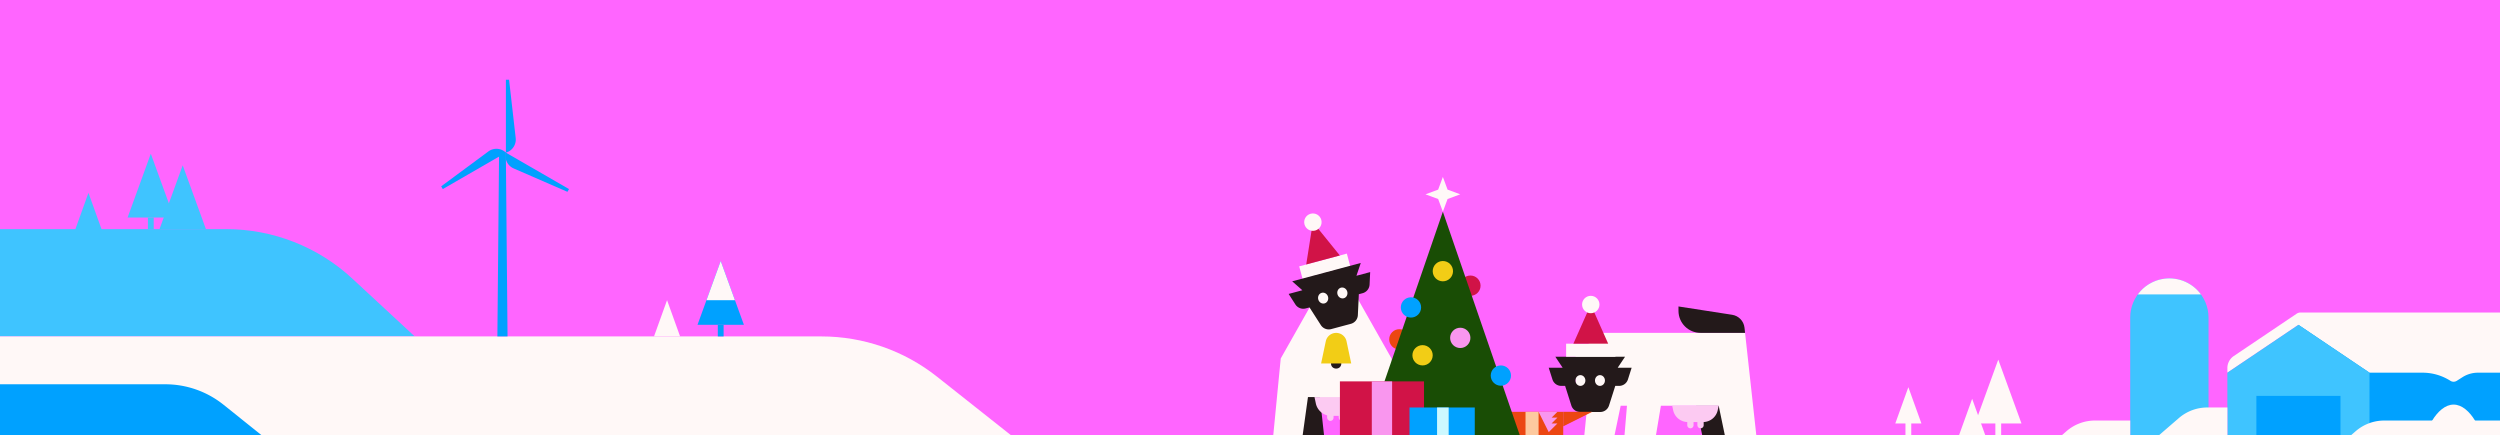 <svg xmlns="http://www.w3.org/2000/svg" fill="none" viewBox="0 0 1724 300"><rect x="0" y="0" width="1724" height="300" fill="#333333" stroke="none"/><g clip-path="url(#a)"><path fill="#ff65ff" d="M0 0h1724v300H0z"/><path fill="#00A1FF" d="M1585 224h139v76h-139v-76Z"/><path fill="#3FC4FF" d="M-27 158h182.906c32.268 0 63.344 12.173 86.993 34.079L286 232H-27v-74Zm88-25 9 25H52l9-25Z"/><path fill="#FFF8F7" d="M-28 232h594.475c28.899 0 56.953 9.763 79.624 27.709L697 300H-28v-68Z"/><path fill="#00A1FF" d="M-188.703 265h302.701a64.185 64.185 0 0 1 40.137 14.098l26.126 20.937h-368.964V265Z"/><path fill="#FFF8F7" d="m460 207 9 25h-18l9-25Z"/><path fill="#00A1FF" d="M344.167 105h4.666L350 232h-7l1.167-127Z"/><path fill="#FFF8F7" d="m1608 239.5-23-15.5-49 33v-3.178a9.997 9.997 0 0 1 4.41-8.295l43.32-29.174c.83-.556 1.8-.853 2.8-.853H1724V257h-15.18c-3.8 0-7.52 1.085-10.73 3.127l-3.9 2.48a4.08 4.08 0 0 1-4.38 0 35.839 35.839 0 0 0-19.25-5.607H1634l-26-17.5Z"/><path fill="#00A1FF" d="M348.867 55h2.185l4.565 40.17a9.39 9.39 0 0 1-6.75 10.088V55Z"/><path fill="#00A1FF" d="m305.344 130.387-1.093-1.893 32.506-24.038a9.39 9.39 0 0 1 12.112.802l-43.525 25.129Z"/><path fill="#00A1FF" d="m392.391 130.387-1.093 1.892-37.07-16.132a9.388 9.388 0 0 1-5.362-10.889l43.525 25.129Z"/><path fill="#3FC4FF" d="m104 106-16 44h32l-16-44Z"/><path fill="#3FC4FF" d="m126 114-16 44h32l-16-44Zm-20 36h-4v8h4z"/><path fill="#FFF8F7" d="m1360 275 9 25h-18l9-25Z"/><path fill="#FFF8F7" d="m1378 248 16 44h-32l16-44Zm-2 44h4v8h-4zm-60-25 9 25h-18l9-25Zm-2 25h4v8h-4z"/><path fill="#3FC4FF" d="m1536 257 49-33 49 33v43h-98v-43Z"/><path fill="#00A1FF" d="M1556 273h58v27h-58v-27Z"/><path fill="#3FC4FF" d="M1469 219c0-14.912 12.09-27 27-27s27 12.088 27 27v81h-54v-81Z"/><path fill="#FFF8F7" d="M1517.75 203h-43.5c4.91-6.672 12.83-11 21.75-11s16.83 4.328 21.75 11Zm-15.2 85.295a30.005 30.005 0 0 1 19.61-7.295H1536v19h-47l13.55-11.705Zm122 9a30.005 30.005 0 0 1 19.61-7.295H1756v19h-145l13.55-11.705Zm-199.52.067a30.005 30.005 0 0 1 19.69-7.362H1469v10h-47l3.03-2.638Z"/><path fill="#FFF8F7" d="M1713 310c0 11.598-9.4 21-21 21s-21-9.402-21-21 9.4-31 21-31 21 19.402 21 31Z"/><path fill="#23191A" d="M1173.94 300.573h21.66l-2.28-20.794h-23.71l4.33 20.794Z"/><path fill="#FFF8F7" d="m1102.9 229.529-16.47 16.462v28.159l8.67.433-2.6 25.993h20.79l4.33-20.794h4.34l-1.74 20.794h21.66l3.47-20.794h39.86l4.33 20.794h21.66l-7.8-71.047h-100.5Z"/><path fill="#23191A" fill-rule="evenodd" d="M1089.69 284.11a6.376 6.376 0 0 1-6.08-4.433l-4.31-13.57h-2.66a6.363 6.363 0 0 1-6.07-4.433l-2.57-8.063h9.62l-5.07-7.624h48.09l-5.08 7.624h9.62l-2.56 8.063a6.375 6.375 0 0 1-6.08 4.433h-2.65l-4.32 13.57a6.373 6.373 0 0 1-6.07 4.433h-13.81Zm-3.26-21.709c0 2.047 1.53 3.706 3.42 3.706s3.42-1.659 3.42-3.706c0-2.047-1.53-3.707-3.42-3.707s-3.42 1.66-3.42 3.707Zm20.33 0c0 2.047-1.53 3.706-3.43 3.706-1.89 0-3.42-1.659-3.42-3.706 0-2.047 1.53-3.707 3.42-3.707 1.9 0 3.43 1.66 3.43 3.707Z" clip-rule="evenodd"/><path fill="#23191A" d="m1157.48 211.332 37.01 5.742c4.53.702 8.02 4.351 8.52 8.902l.38 3.551h-30.73c-8.38 0-15.18-6.8-15.18-15.189v-3.006Z"/><path fill="#FCCAF2" d="M1185.2 279.781h-32.05l.64 3.036a10.361 10.361 0 0 0 10.14 8.227h10.49c4.9 0 9.13-3.431 10.14-8.227l.64-3.036Z"/><path fill="#FCCAF2" d="M1163.54 290.176h4.33v3.052c0 1.188-.95 2.146-2.14 2.146a2.19 2.19 0 0 1-2.19-2.186v-3.012Zm6.98 0h4.33v3.052c0 1.188-.95 2.146-2.14 2.146a2.19 2.19 0 0 1-2.19-2.186v-3.012Z"/><path fill="#EC4612" d="M1035 284h43v19h-43z"/><path fill="#FDC99F" d="M1052 284h9v19h-9z"/><path fill="#EC4612" d="M1078 284h20l-20 10v-10Z"/><path fill="#FFF8F7" d="m928.78 174.875-32.841 8.8 2.329 8.693 32.841-8.8z"/><path fill="#D11347" d="m923.951 176.17-18.58-22.975-4.603 29.186 23.183-6.211Z"/><circle cx="6" cy="6" r="6" fill="#FFF8F7" transform="scale(-1 1) rotate(15 -1008.716 -3381.68)"/><path fill="#FFF8F7" d="M907.971 199.31h25.923v12.421h-25.923z"/><path fill="#FFF8F7" d="m964.791 300.576-5.2-53.368-29.24-51.674H912.44l-29.241 51.674L878 300.576h21.698l10.848-19.269h21.698l10.849 19.269h21.698Z"/><path fill="#23191A" d="M932.511 273.839h8.204l3.715 26.733h-14.851l2.932-26.733Zm-22.34 0h-8.204l-3.715 26.733h14.852l-2.933-26.733Z"/><circle cx="921.416" cy="250.623" r="3.561" fill="#23191A"/><path fill="#F2CD16" d="M914.255 235.363a7.32 7.32 0 0 1 14.322 0l3.224 15.261h-20.77l3.224-15.261Z"/><path fill="#FCCAF2" d="M906.471 273.826h29.843l-.928 4.377a10.819 10.819 0 0 1-10.582 8.573h-6.823a10.817 10.817 0 0 1-10.581-8.573l-.929-4.377Z"/><rect width="4.451" height="8.011" x="923.189" y="282.265" fill="#FCCAF2" rx="2.225"/><rect width="4.451" height="8.011" x="915.179" y="282.265" fill="#FCCAF2" rx="2.225"/><path fill="#23191A" fill-rule="evenodd" d="M917.998 226.942a6.484 6.484 0 0 1-7.139-2.755l-7.817-12.193-2.609.699a6.484 6.484 0 0 1-7.139-2.754l-4.644-7.246 9.459-2.534-6.996-6.154 47.274-12.667-2.983 8.827 9.46-2.534-.4 8.597a6.483 6.483 0 0 1-4.805 5.954l-2.61.7-.672 14.468a6.483 6.483 0 0 1-4.805 5.954l-13.574 3.638Zm-8.921-20.468c.538 2.011 2.482 3.238 4.341 2.74 1.859-.498 2.929-2.532 2.391-4.543-.539-2.011-2.483-3.238-4.342-2.74-1.859.499-2.929 2.533-2.39 4.543Zm19.987-5.355c.539 2.011-.531 4.045-2.39 4.543-1.859.498-3.803-.728-4.342-2.739-.539-2.011.531-4.045 2.39-4.543 1.859-.498 3.803.728 4.342 2.739Z" clip-rule="evenodd"/><circle cx="1014" cy="197" r="7" fill="#D11347"/><circle cx="965" cy="234" r="7" fill="#EC4612"/><path fill="#194D05" d="m942 300 53-154 53 154H942Z"/><circle cx="1007" cy="233" r="7" fill="#F996EE" transform="rotate(180 1007 233)"/><circle cx="981" cy="245" r="7" fill="#F2CD16"/><circle cx="973" cy="212" r="7" fill="#00A1FF"/><circle cx="995" cy="187" r="7" fill="#F2CD16"/><circle cx="1035" cy="259" r="7" fill="#00A1FF"/><path fill="#FFF8F7" d="m995 146 3.241-8.759L1007 134l-8.759-3.241L995 122l-3.241 8.759L983 134l8.759 3.241L995 146Z"/><path fill="#D11347" d="M924 263h58v37h-58z"/><path fill="#00A1FF" d="M972 281h45v19h-45z"/><path fill="#CCF8FF" d="M991 281h8v19h-8z"/><path fill="#F996EE" d="M946 263h14v37h-14z"/><path fill="#FFF8F7" d="M1080 237h34v9h-34z"/><path fill="#D11347" d="m1085 237 12-27 12 27h-24Z"/><circle cx="1097" cy="210" r="6" fill="#FFF8F7"/><path fill="#F996EE" d="M1061 284h13l-4 4h4l-4 4h4l-6 6-7-14Z"/><path fill="#00A1FF" d="m497 180-16 44h32l-16-44Z"/><path fill="#FFF8F7" d="m497 180-9.818 27h19.636L497 180Z"/><path fill="#00A1FF" d="M499 224h-4v8h4z"/></g><defs><clipPath id="a"><path fill="#fff" d="M0 0h1724v300H0z"/></clipPath></defs></svg>